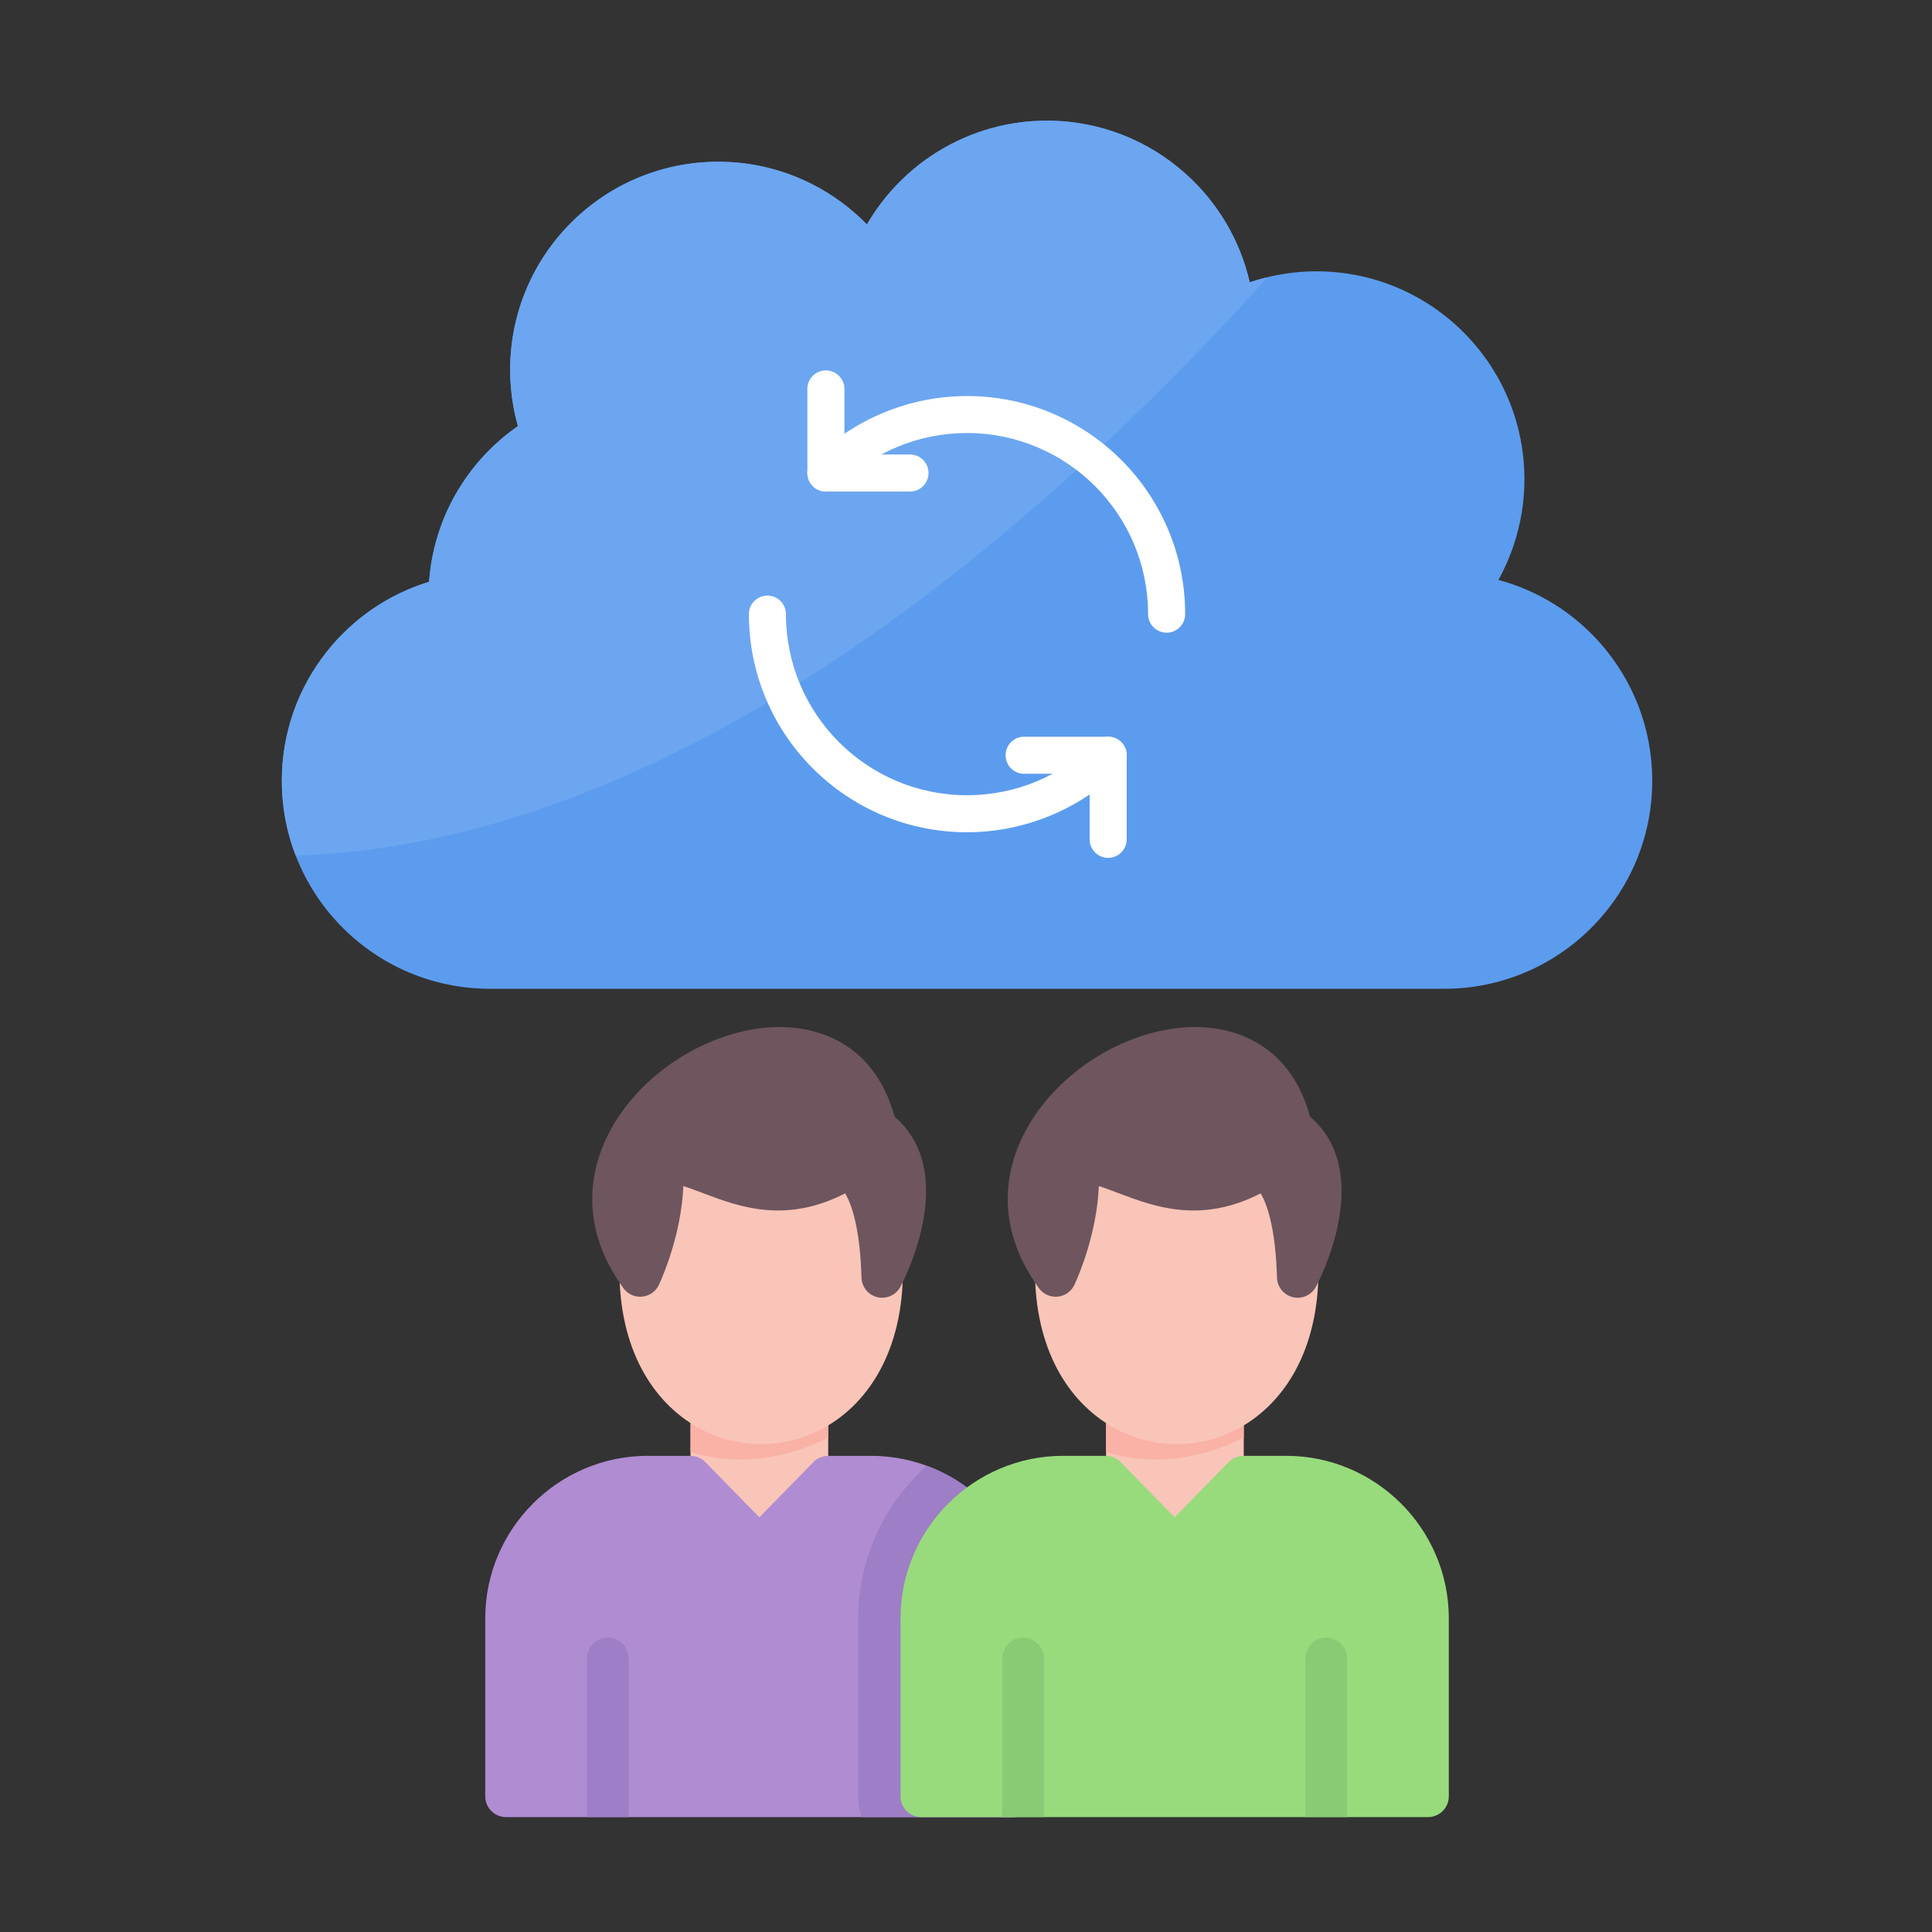 <svg id="Layer_1" enable-background="new 0 0 492 492" viewBox="0 0 492 492" xmlns="http://www.w3.org/2000/svg"><rect x="0" y="0" width="492" height="492" fill="#333333" stroke="none"/><g><path clip-rule="evenodd" d="m124.75 251.8c-14.63 0-27.87-5.93-37.46-15.52s-15.52-22.83-15.52-37.46c0-12.43 4.29-23.87 11.48-32.92 6.59-8.3 15.62-14.57 26.02-17.75.58-8.13 2.99-15.73 6.82-22.41 3.92-6.85 9.34-12.74 15.81-17.24-.49-1.73-.89-3.47-1.19-5.24-.52-2.98-.79-6.02-.79-9.1 0-14.63 5.93-27.87 15.52-37.46s22.83-15.52 37.46-15.52c8.59 0 16.72 2.06 23.92 5.71 5.21 2.64 9.92 6.12 13.96 10.26 4.03-6.96 9.6-12.91 16.24-17.39 8.46-5.71 18.64-9.04 29.6-9.04 13.56 0 25.94 5.12 35.33 13.53 8.02 7.19 13.83 16.78 16.31 27.64 1.74-.59 3.52-1.09 5.35-1.5.06-.01.13-.03.19-.04 3.73-.82 7.56-1.26 11.43-1.26 14.63 0 27.87 5.93 37.46 15.52s15.52 22.83 15.52 37.46c0 5.79-.95 11.4-2.71 16.69-1.04 3.12-2.35 6.1-3.9 8.92 10.21 2.75 19.19 8.46 25.96 16.15 8.22 9.33 13.2 21.58 13.2 34.99 0 14.63-5.93 27.87-15.52 37.46s-22.83 15.52-37.46 15.52z" fill="#5c9cee" fill-rule="evenodd"/><path clip-rule="evenodd" d="m206.65 123.42c-.01-.01-.01-.01 0 0-.19-.23-.34-.47-.48-.71-.01-.01-.01-.02-.02-.04.14.26.31.51.5.75zm3.67 1.75c-.73 0-1.42-.17-2.04-.46 0 0-.01 0-.01-.01.64.31 1.34.47 2.05.47zm-78.42-16.65c-6.47 4.5-11.88 10.39-15.81 17.24-3.82 6.68-6.23 14.28-6.82 22.41-10.4 3.17-19.43 9.45-26.02 17.75-7.19 9.05-11.48 20.49-11.48 32.92 0 6.72 1.25 13.14 3.53 19.06 42.14-1.35 83.01-17 120.14-39.02-3.04-6.87-4.73-14.47-4.73-22.47 0-2.61 2.11-4.72 4.72-4.72s4.72 2.11 4.72 4.72c0 6.2 1.22 12.11 3.44 17.5 25.75-16.14 49.56-35.15 70.55-54.24-7.74-5.88-17.4-9.38-27.88-9.38-6.14 0-12.14 1.21-17.66 3.5-1.4.58-2.77 1.23-4.11 1.95h-9.45v-5.27c3.14-2.13 6.49-3.93 9.99-5.38 6.69-2.77 13.9-4.24 21.24-4.24 13.22 0 25.36 4.62 34.9 12.33 15.74-14.75 29.73-29.37 41.58-42.57-1.53.37-3.03.8-4.5 1.3-2.48-10.86-8.29-20.45-16.31-27.64-9.38-8.41-21.77-13.53-35.33-13.53-10.96 0-21.14 3.33-29.6 9.04-6.63 4.48-12.2 10.43-16.24 17.39-4.04-4.13-8.75-7.61-13.96-10.26-7.2-3.65-15.33-5.71-23.92-5.71-14.63 0-27.87 5.93-37.46 15.52s-15.52 22.83-15.52 37.46c0 3.08.27 6.12.79 9.1.31 1.76.71 3.51 1.2 5.24z" fill="#6ca6f0" fill-rule="evenodd"/><g><path d="m175.85 355.74c0-2.92 1.82-5.29 4.06-5.29 8.99 0 18.06.77 26.94.77 2.24 0 4.06 2.37 4.06 5.29v30.89c0 2.92-1.82 5.29-4.06 5.29-8.07 0-17.86 0-26.94 0-2.24 0-4.06-2.37-4.06-5.29z" fill="#f9c5b8"/><path d="m225.81 319.99c2.4.54 4.16 2.71 4.1 5.26-.48 19.91-9.46 32.88-20.9 38.81-4.78 2.48-9.99 3.71-15.21 3.7s-10.44-1.27-15.23-3.77c-11.43-5.98-20.39-19-20.81-38.96-.05-2.45 1.58-4.54 3.84-5.17l-4.92-18.77c-.18-.7.24-1.42.94-1.6.72-.21 16.61-4.82 17.42-4.98.98-.2 27.87 1.96 27.95 1.96.04 0 .08.01.11.01l20.73 2.14c.37.04.68.22.9.49l5.12 6.44c.3.37.36.86.2 1.28z" fill="#f9c5b8"/><path clip-rule="evenodd" d="m227.82 284.38c16.41 14.02 2.73 40.94 1.56 43.16-.84 1.7-2.56 2.88-4.58 2.94-2.91.08-5.33-2.21-5.41-5.12-.38-12.83-2.57-18.79-4.17-21.46-15.24 7.86-27.21 3.33-35.93.04-2.34-.89-4.25-1.6-5.27-1.89-.52 12.08-5.09 22.64-6.06 24.77-.35.93-.97 1.77-1.84 2.4-2.36 1.71-5.66 1.18-7.37-1.18-11.55-15.93-9.34-31.98-.72-44.42 4.99-7.2 12.18-13.13 20.03-17 7.99-3.93 16.75-5.8 24.73-4.82 11.4 1.4 21.11 8.25 25.03 22.58z" fill="#6e555e" fill-rule="evenodd"/><path d="m175.85 369.76c14.49 4.56 27.55.12 35.06-3.66v-3.1c-.62.38-1.26.73-1.9 1.06-4.78 2.48-9.99 3.71-15.21 3.7s-10.44-1.27-15.23-3.77c-.92-.48-1.83-1.01-2.72-1.58z" fill="#fab1a6"/><g clip-rule="evenodd" fill-rule="evenodd"><path d="m123.57 457.45v-45.32c0-11.39 4.66-21.74 12.15-29.24 7.5-7.5 17.85-12.15 29.24-12.15h10.89c1.62 0 3.07.73 4.04 1.88l13.49 13.77 13.77-14.06c1.03-1.05 2.39-1.57 3.76-1.57v-.02h10.89c11.39 0 21.74 4.66 29.23 12.15 7.5 7.5 12.15 17.85 12.15 29.24v45.32c0 2.92-2.37 5.29-5.29 5.29h-129.03c-2.92 0-5.29-2.37-5.29-5.29z" fill="#b08cd2"/><path d="m160.07 462.74h-10.57v-40.42c0-2.92 2.37-5.29 5.29-5.29s5.29 2.37 5.29 5.29v40.42z" fill="#9e7ec7"/><path d="m236.01 373.27c5.69 2.1 10.81 5.41 15.03 9.63 7.5 7.5 12.15 17.85 12.15 29.24v45.32c0 2.92-2.37 5.29-5.29 5.29h-38.44c-.58-1.66-.89-3.43-.89-5.29v-45.32c0-13.86 5.51-27.05 15.31-36.84.69-.71 1.4-1.38 2.13-2.03z" fill="#9e7ec7"/></g><path d="m281.67 355.74c0-2.92 1.82-5.29 4.06-5.29 8.99 0 18.06.77 26.94.77 2.24 0 4.06 2.37 4.06 5.29v30.89c0 2.92-1.82 5.29-4.06 5.29-8.07 0-17.86 0-26.94 0-2.24 0-4.06-2.37-4.06-5.29z" fill="#f9c5b8"/><path d="m331.63 319.99c2.4.54 4.16 2.71 4.1 5.26-.48 19.91-9.46 32.88-20.9 38.81-4.78 2.48-9.99 3.71-15.21 3.7s-10.44-1.27-15.23-3.77c-11.43-5.98-20.39-19-20.81-38.96-.05-2.45 1.58-4.54 3.84-5.17l-4.92-18.77c-.18-.7.24-1.42.94-1.6.72-.21 16.61-4.82 17.42-4.98.98-.2 27.87 1.96 27.95 1.96.04 0 .08.01.11.01l20.73 2.14c.37.04.68.22.9.49l5.12 6.44c.3.37.36.86.2 1.28z" fill="#f9c5b8"/><path clip-rule="evenodd" d="m333.63 284.38c16.41 14.02 2.73 40.94 1.56 43.16-.84 1.7-2.56 2.88-4.58 2.94-2.91.08-5.33-2.21-5.41-5.12-.38-12.83-2.57-18.79-4.17-21.46-15.24 7.86-27.21 3.33-35.93.04-2.34-.89-4.25-1.6-5.27-1.89-.52 12.08-5.09 22.64-6.06 24.77-.35.93-.97 1.77-1.84 2.4-2.36 1.71-5.66 1.18-7.37-1.18-11.55-15.93-9.34-31.98-.72-44.42 4.99-7.2 12.18-13.13 20.03-17 7.99-3.93 16.75-5.8 24.73-4.82 11.41 1.4 21.12 8.25 25.03 22.58z" fill="#6e555e" fill-rule="evenodd"/><path d="m281.67 369.76c14.49 4.56 27.55.12 35.06-3.66v-3.1c-.62.38-1.26.73-1.9 1.06-4.78 2.48-9.99 3.71-15.21 3.7s-10.44-1.27-15.23-3.77c-.92-.48-1.83-1.01-2.72-1.58z" fill="#fab1a6"/><path clip-rule="evenodd" d="m229.33 457.45v-45.32c0-11.39 4.65-21.74 12.15-29.24s17.85-12.15 29.24-12.15h10.89c1.62 0 3.07.73 4.04 1.88l13.49 13.77 13.77-14.06c1.03-1.05 2.39-1.57 3.76-1.57v-.02h10.89c11.39 0 21.74 4.66 29.24 12.15 7.5 7.5 12.15 17.85 12.15 29.24v45.32c0 2.92-2.37 5.29-5.29 5.29h-129.05c-2.91 0-5.28-2.37-5.28-5.29z" fill="#98db7c" fill-rule="evenodd"/><path clip-rule="evenodd" d="m265.83 462.74h-10.57v-40.42c0-2.92 2.37-5.29 5.29-5.29s5.29 2.37 5.29 5.29v40.42z" fill="#89ca75" fill-rule="evenodd"/><path clip-rule="evenodd" d="m343.02 462.74h-10.57v-40.42c0-2.92 2.37-5.29 5.29-5.29s5.29 2.37 5.29 5.29v40.42z" fill="#89ca75" fill-rule="evenodd"/></g><g fill="#fff"><path d="m213.65 123.79c-1.84 1.84-4.83 1.84-6.67 0s-1.84-4.83 0-6.67c5.19-5.19 11.33-9.26 18.04-12.03 6.69-2.77 13.9-4.24 21.24-4.24 15.34 0 29.23 6.22 39.28 16.27s16.27 23.94 16.27 39.28c0 2.61-2.11 4.72-4.72 4.72s-4.72-2.11-4.72-4.72c0-12.73-5.16-24.26-13.51-32.61-8.34-8.34-19.87-13.51-32.61-13.51-6.14 0-12.14 1.21-17.66 3.5-5.51 2.29-10.59 5.67-14.94 10.01z"/><path d="m205.6 99.05c0-2.61 2.11-4.72 4.72-4.72s4.72 2.11 4.72 4.72v16.69h16.69c2.61 0 4.72 2.11 4.72 4.72s-2.11 4.72-4.72 4.72h-21.4c-2.61 0-4.72-2.11-4.72-4.72v-21.41z"/><path d="m278.87 189c1.84-1.84 4.83-1.84 6.67 0s1.84 4.83 0 6.67c-5.19 5.19-11.33 9.25-18.04 12.03-6.69 2.77-13.9 4.24-21.24 4.24-15.34 0-29.23-6.22-39.28-16.27s-16.27-23.94-16.27-39.28c0-2.61 2.11-4.72 4.72-4.72s4.72 2.11 4.72 4.72c0 12.73 5.16 24.26 13.51 32.61 8.34 8.34 19.87 13.51 32.61 13.51 6.14 0 12.14-1.21 17.66-3.5 5.51-2.29 10.59-5.67 14.94-10.01z"/><path d="m286.92 213.74c0 2.61-2.11 4.72-4.72 4.72s-4.72-2.11-4.72-4.72v-16.69h-16.68c-2.61 0-4.72-2.11-4.72-4.72s2.11-4.72 4.72-4.72h21.4c2.61 0 4.72 2.11 4.72 4.72z"/></g></g></svg>
